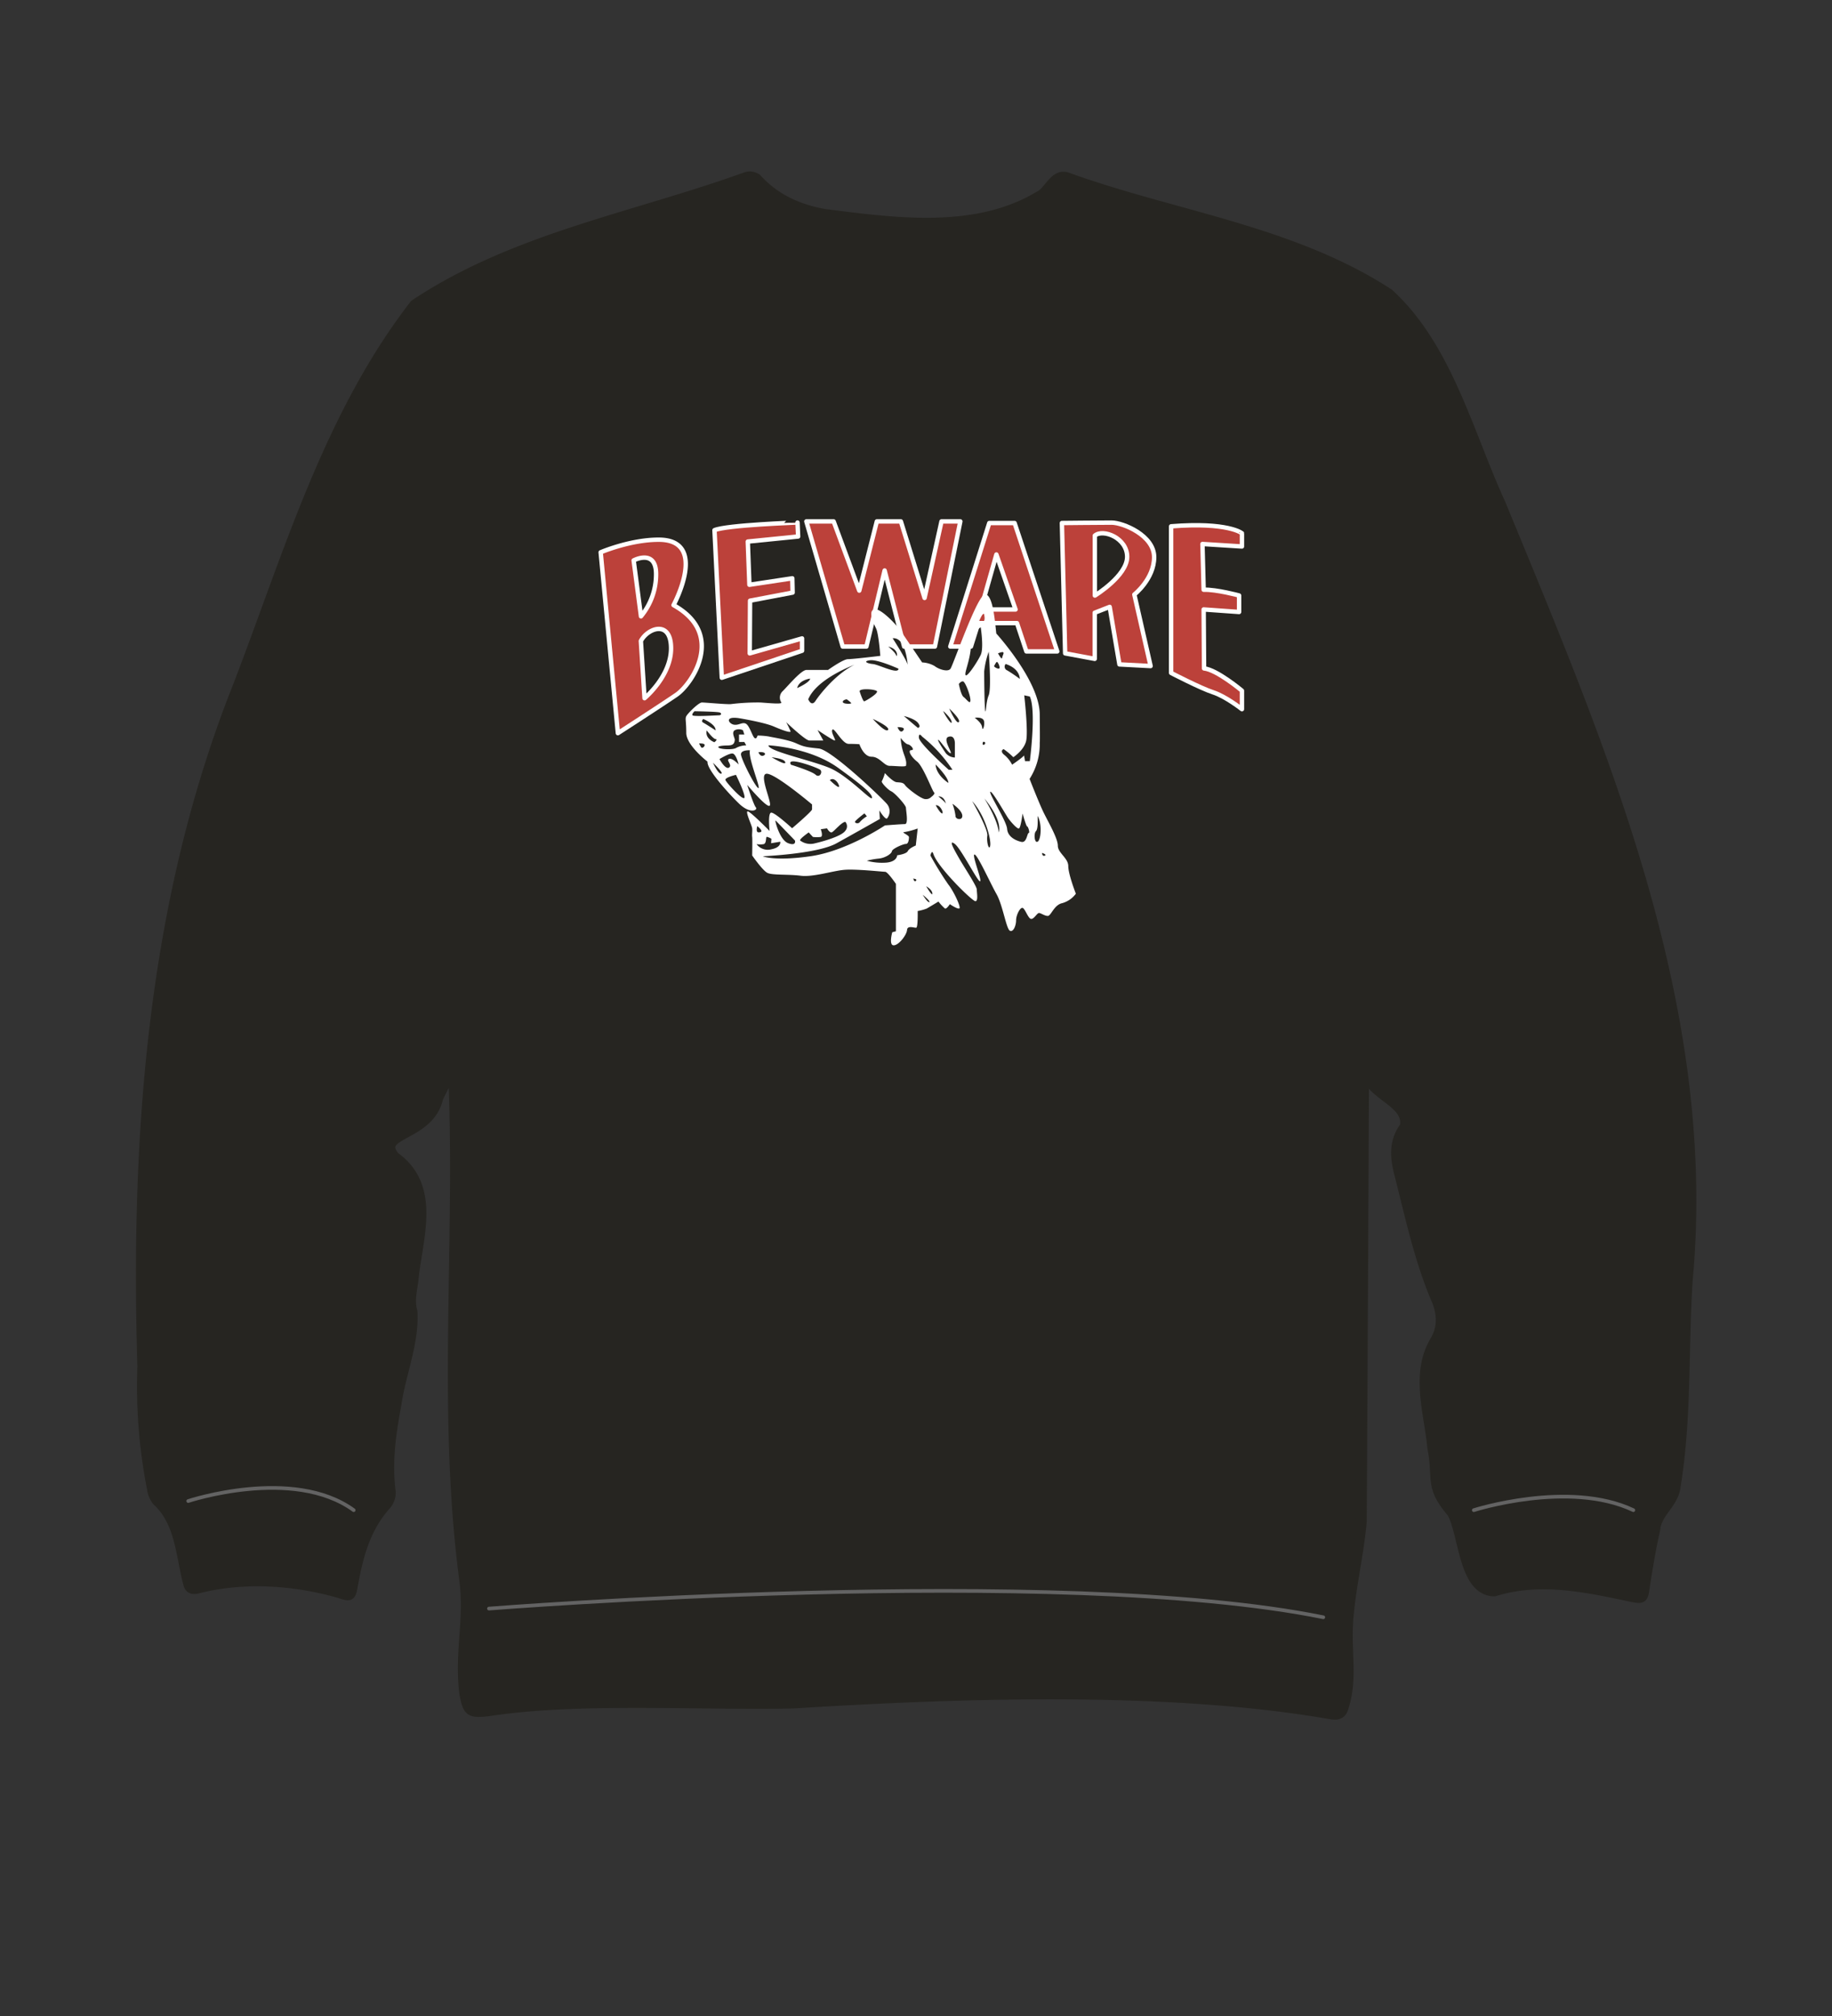 <svg xmlns="http://www.w3.org/2000/svg" width="500" height="550" viewBox="0 0 500 550"><rect x="0" y="0" width="500" height="550" fill="#333333" stroke="none"/><title>s06e05-01</title><path d="M372.14,291.55q-.27,61.74-.62,123.47c-.81,9-2.68,16.4-3.55,25.44-1,10.07,1.34,17-1.5,25.63-.59,1.77-2,1.67-3.35,1.44-44.59-7.74-101.66-5.72-146.65-2.93-24.6.58-58.62-1.67-83,2.09-5.23.6-5.68.28-6.62-4.82-1.35-11.26,1.44-20,0-30.81-6.15-46.82-.89-92.88-3.1-140-1.42,2.82-2.94,5.6-4.29,8.46-2.37,10.67-17.5,9.3-11.81,16.18,11.11,7.95,6.41,21.38,5.15,32.56-.25,3.15-1.35,6.27-.37,9.58.51,8.43-3.19,16.94-4.38,25.31-1.5,8-2.61,15.83-1.54,23.93a5.1,5.1,0,0,1-1.13,3.3c-5.71,6.28-7.75,14-9.19,22.06-.57,3.18-.61,3-3.74,2-12.38-3.52-26.09-4.38-38.6-1.18-1.39.34-2.11,0-2.41-1.47-2-7.76-2.18-16.67-8.49-22.43a6.66,6.66,0,0,1-1.33-3.22A144.46,144.46,0,0,1,39,372.86c-1.91-63,2.6-126.93,26.19-186,13.61-35.43,24.56-73.32,48.07-103.67,27.32-18.2,60-23.76,90.46-34.78a3.16,3.16,0,0,1,2.72.43c5,5.55,11.46,8.41,18.56,9.67,19.19,2.43,41.29,5.55,58.65-4.88,2.85-1.27,4.2-6.53,7.87-5,29.12,10.49,61,14.4,87.44,31.58,15.94,14.59,21.63,38,30.45,57.21,27.81,67.48,58,137.39,51.05,212.07-1.19,18.66-.23,37.46-3.28,56-.49,4.66-5.21,7.09-5.56,11.78-1.22,5.28-2.08,10.65-2.91,16-.4,2.6-.41,2.83-3.08,2.33-12.48-2.66-25.26-5.49-37.8-1.58-8.34-.15-8.13-15.56-11.44-21.41-6.28-7.36-3.61-9-5.33-17.63-.9-9.7-4.68-20.27.79-29.26,2-3.53,1.86-7.05.51-10.66-4.9-11.29-7.4-23.42-10.45-35.29-1.07-4.31-1.31-8.5,1.61-12.34,1.49-7.15-10.43-8.7-10.93-15.93Z" fill="#262521" stroke="#262521" stroke-linecap="round" stroke-linejoin="round" stroke-width="3"/><path d="M51.37,409.51S80,400,96.53,412" fill="none" stroke="#636363" stroke-linecap="round" stroke-linejoin="round"/><path d="M402.24,412s25.94-8.31,43.54,0" fill="none" stroke="#636363" stroke-linecap="round" stroke-linejoin="round"/><path d="M133.45,438.85s155.28-12.31,227.71,2.37" fill="none" stroke="#636363" stroke-linecap="round" stroke-linejoin="round"/><path d="M268.69,164.67s-.19,1.71.76,1.61S268.69,164.67,268.69,164.67Z" fill="#779623" opacity="0.19"/><path d="M183.83,165.09s9.71-17.87-4.07-17.85c-7.82,0-15.82,3.44-15.82,3.44l4.7,49.34s11.9-7.67,16-10.49S198.24,173.08,183.83,165.09Zm-4.77-8.39a17.92,17.92,0,0,1-4.12,11.44l-2-15.25S179.11,149.61,179.06,156.7Zm-3.15,33.78-1-15.6c1.86-3.55,8.16-5.85,8.24,1.86S175.91,190.48,175.91,190.48Z" fill="#bc413a" stroke="#fff" stroke-linecap="round" stroke-linejoin="round" stroke-width="1.2"/><path d="M195,144.64l2,40.26,21.9-7.36v-3.37l-14.28,4.08.09-14.37,11.62-2.21-.09-3.9-11.71,1.77-.44-11.79,13.74-1.38-.17-3.81S198.35,143.22,195,144.64Z" fill="#bc413a" stroke="#fff" stroke-linecap="round" stroke-linejoin="round" stroke-width="1.2"/><polygon points="220.07 142.25 230 176.39 236.47 176.39 241.44 155.64 246.76 176.39 255.16 176.39 262.1 142.25 256.96 142.25 252.34 163.13 245.87 142.25 239.31 142.25 234.52 161.13 227.52 142.25 220.07 142.25" fill="#bc413a" stroke="#fff" stroke-linecap="round" stroke-linejoin="round" stroke-width="1.2"/><path d="M276.91,142.69H270l-10.64,33.7H265l2-6.39h10.56l2.57,7.72h8.42Zm-9.23,23.59,4.26-15,5.23,15Z" fill="#bc413a" stroke="#fff" stroke-linecap="round" stroke-linejoin="round" stroke-width="1.2"/><path d="M315,152c0-5.94-8.51-9.42-11.61-9.42s-13.57.11-13.57.11l.89,35.56,8.07,1.5V167.16l4.08-1.59,2.66,15.69,8.51.45-4.44-19.51S315,157.94,315,152Zm-16.19,10.47V146.12c2.25-1.91,8.82.62,8.82,5.79S298.84,162.47,298.84,162.47Z" fill="#bc413a" stroke="#fff" stroke-linecap="round" stroke-linejoin="round" stroke-width="1.2"/><path d="M319.63,143.59v40s8,4.16,11.47,5.29,7.86,4.6,7.86,4.6v-5.05s-6.85-5.74-10.34-6.07l-.11-16.09,9.67.69v-4.5s-6.18-1.68-9.67-1.57l-.33-12.48,10.78.68v-3.62S335.14,142.35,319.63,143.59Z" fill="#bc413a" stroke="#fff" stroke-linecap="round" stroke-linejoin="round" stroke-width="1.2"/><path d="M291.56,236.3c0-2.23-2.85-3.57-2.85-5.59s-2.67-6.54-3.92-9.12S281,212.5,281,212.5a17.6,17.6,0,0,0,2.77-10s.09,1.43,0-7.67-11.86-22-11.86-22c-.36-3.3-.89-10.52-3-10.68s-8.77,19.33-9.51,20.31-3.27.09-4.3-.74a7.52,7.52,0,0,0-3.43-1s-4.72-7-5.88-8.65-5.53-6.33-7.22-5.83-.18,3.78.53,5.2,1.16,7.49,1.16,7.49-7.49.9-8.83.9-5.43,2.94-5.43,2.94h-5.88c-1.51,0-5.36,4.72-6.6,5.88a2.4,2.4,0,0,0-.27,3c.18.5-2.86.21-5.71,0a60.15,60.15,0,0,0-8.11.45c-1.25.09-7-.45-7.87-.45s-3.9,3-4.26,3.75,0,1.16,0,4.55,5.8,7.84,5.8,7.84c-.27,2,5.44,8.38,8.56,11.41s5.26,1.78,4.63,1.07-2.36-6.15-2.36-6.15,5.22,6.24,6.11,5.71-3.21-8.83-.72-8.74,12.31,8.38,12.31,8.38v1.34c0,.53-5.44,5.15-5.44,5.15s-4.73-4.35-5.71-4.26-.44,5-.44,5-5.35-5.44-6-5.35,1.16,3.83,1.25,4.62-.09,1.71,0,2.33,0,5.09,0,5.09,2.77,4,4.1,4.72,5.62.36,9.1.8,8.73-1.33,11.94-1.6,10.44.53,11.15.53,2.94,3.3,2.94,3.3v12.93l-1,.27s-1,3.56.39,3.56,3.56-2.85,3.65-4.19,2-.53,2.5-.62.4-4.55.4-4.55a12.92,12.92,0,0,0,2.45-.66c.54-.3,3.22-1.92,3.22-1.92a12.39,12.39,0,0,0,1.77,1.9c.44.21,1.34-1.19,1.34-1.19s2.05,1.43,2.59,1.16-1.61-4.81-3-6.51a87.88,87.88,0,0,1-4.9-7.93s.4-1.72.8-.45c1.17,3.69,10.7,13,11.5,12.93s.36-2.32.36-3.21-3.39-6-4.81-8.47-3-5.26-1.25-4,6.33,10.43,6.95,10.25-2.32-7.31-1.51-7.31,4.28,7.76,6,10.79,2.67,9.54,3.66,10,1.69-1.51,1.69-2.85,1-3.39,1.69-3.39,1.52,2.76,2.32,3,1.7-1.6,2.23-1.6,1.52.8,2.41.8,1.69-3,3.92-3.48a6.92,6.92,0,0,0,3.74-2.58S291.56,238.53,291.56,236.3Zm-17.09-55.15c4,1.31,3.85,4.07,3.85,4.07a38.71,38.71,0,0,0-3.41-2.32A1.09,1.09,0,0,1,274.47,181.15Zm-1-1.67c0,.73-1.09-1.23-1.09-1.23C274.89,177.23,273.52,178.75,273.52,179.48Zm-1.41,1.09c.25,0,.76,1,.76,1.6s-1.45-.07-1.52-.46C271.35,181.71,271.85,180.57,272.11,180.57Zm-2.22-2.88s.8,10.07,0,12-.72,5.18-.94,4.24-.29-8.79-.29-10.75A23.11,23.11,0,0,1,269.89,177.69Zm-1.55,24.68s.64-.08.6.41S267.78,203.53,268.34,202.37Zm-.26-3.93c0-1.16-2-2.62-2-2.62s2.33-.36,2.55,1S268.08,199.61,268.08,198.44Zm.58-30.67c.63,2.78-1.6,2.23-1.6,2.23S268.36,166.45,268.66,167.77ZM265,176.39c.3-4,2.66-5.26,2.66-5.26s.9,5.66,0,7.55-3.67,6.1-4.11,5.52S264.73,180.35,265,176.39ZM261.68,197c-.65.67-2.62-3.71-2.62-3.71S262.33,196.32,261.68,197Zm-4.08-2.88s2.21,2,2.13,2.95S256.86,193.38,257.6,194.11Zm-1.51,7.73c.39,0,2.83,3.75,3.36,3.64s-2.25-3.9-.62-4.46c1.42-.49,1.78.82,1.78,1.76v3.87a3.37,3.37,0,0,1-2.44-1.13C257.42,204.43,255.7,201.84,256.09,201.84Zm-5.56-3.27c-.08,0-3.84-3.24-3.84-3.24s2.89.68,3.84,1.86S250.6,198.57,250.53,198.57Zm-2.8-17.21a1.21,1.21,0,0,1,0,.14c0,.14,0,.06,0-.14-.27-1.29-4.1-7.24-4.1-7.24C247,173.81,247.61,180.16,247.73,181.36Zm-1.23,17.92c-.87,1-1.53-.91-1.53-.91S247.37,198.3,246.5,199.28Zm-1.92-20.51c-.24-.83-2.15-2.38-2.15-2.38C245.52,177.14,244.82,179.61,244.58,178.77Zm-7.05,1.35c2.08-.24,7.7,2.31,7.7,2.31-.08,1.67-5.35-1.12-7-1.28S235.45,180.37,237.53,180.12Zm4.83,19c-.73.86-4.15-3-4.15-3S243.08,198.3,242.36,199.16Zm-3-10.47c.09.71-3.12,2.59-3.48,2.68s-1.25-2.68-1.25-2.68C234.33,187.67,239.32,188,239.41,188.69Zm-5.62-7.55c-5.3,2.33-10,8.32-11.15,10.08s-2-.41-2-.41C223.06,184.89,233.79,181.14,233.79,181.14Zm-1.46,10.76c-.07.22-2.18.22-2.25-.35s1.06-.74,1.06-.74S232.4,191.69,232.33,191.9Zm-11.17-6.77c0,1.06-3.54,2.62-3.54,2.62C218.11,185.45,221.16,185.13,221.16,185.13Zm-22.22,18.25c1.56,0,1.56-1,1.65-1.45s-1-2.06,0-2.68a2.52,2.52,0,0,1,2.23,0l.38,1.16h-1.45v2.05h1.45l.52.92A6,6,0,0,0,201,204c-.81.62-4.2.46-4.83,0S197.37,203.36,198.94,203.38ZM189,195.15c-.25-.4.56-1.11.56-1.11s6.28.1,6.89.35.36.76-.25.76S189.27,195.56,189,195.15Zm6.29,4.1s-2.59-1.69-3.34-2.09,0-1,0-1S195.4,197.56,195.3,199.25ZM191.56,204c-.25,0-.76-1.18-.76-1.18s1.52-.08,1.52.43A.81.81,0,0,1,191.56,204Zm1.33-4.72s1.69,2.28,2.41,2.36-.32.85-.32.85S192.32,201.59,192.89,199.25Zm3.92,11.81c-.9,0-2.22-3-2.22-3S197.71,211.06,196.81,211.06Zm-.44-4s2.44-1.52,3.49-1.52,1.73,3,1.73,3-1.68-1.86-2.61-1.53,1,1.69,0,2.36S196.37,207.1,196.37,207.1Zm6.72,10.64c-.71.36-4.82-4.2-5.09-4.91s2.86-1.43,2.86-1.43S203.81,217.38,203.09,217.74ZM207,215c-.72,0-4.77-7.95-4.77-9.21s2.45-1.1,2.45-1.1C204.12,206.76,207.66,215,207,215Zm1.39-8.87c-.93.42-1.39-.9-1.39-.9C208.76,205,209.26,205.74,208.34,206.17Zm1.39-2.79s11.17.51,19,6.16,9.36,7.34,9.19,8.22-6.49-6.09-11.55-8.21S209.86,205,209.73,203.38Zm26.81,19.36a8.32,8.32,0,0,0-1.87,1.52c-.42.63-1.38.36-1.38,0s2.59-2.32,2.59-2.32ZM229,214.58c-.09.66-2.53-1.75-2.53-1.75C227.72,211.81,229.07,213.92,229,214.58Zm-18.38-8c1.43.25,3.54.5,3.7,1.43S210.61,206.59,210.61,206.59Zm5.23,2c-1.44-2.36,7.25.83,8,1.43s-.15,2.35-1.25,1.35S215.84,208.62,215.84,208.62Zm4.85,18.5,1.16,1.25a8.06,8.06,0,0,0,2.15,0c.71-.18,0-2.1,0-2.1l1.7-.24s.71,1.27,1.29,1.09,2.73-2.86,3.71-2.86a1.82,1.82,0,0,1,0,2.42c-1,1.51-6.16,2.94-8.31,3.44a4.67,4.67,0,0,1-4-.76C218,229,220.69,227.12,220.69,227.12Zm-9-3.21c.27.26,5.27,5.45,5.27,5.45s.45,1.6-1.88.71S211.4,223.64,211.67,223.91Zm-5,1.52s2.23,1.69.37,1.69C206.17,227.12,206.67,225.43,206.67,225.43Zm-.15,4.91a5.49,5.49,0,0,0,1.84,0c.9-.18.54-2,.9-2a4.34,4.34,0,0,1,1.25.54l-.09,1.21,2.5-.41s.36,1.52-2.41,2.06A3.79,3.79,0,0,1,206.52,230.34Zm43.53,9.86c-.28.4-.57.43-.83-.49C249.22,239.71,250.34,239.79,250.05,240.2Zm-.14-9.49s-1.77.7-2.18,1.53-2.9,1.14-2.9,1.14,0,1.76-3,2a15.51,15.51,0,0,1-5.28-.52,20.39,20.39,0,0,1,3.21-.58c1.76-.16,3.52-1.28,3.63-2s3.11-2,3.83-2,.83-1.34.83-1.86-2.17-1.35-1.35-1.35a22.09,22.09,0,0,0,3.73-1Zm3.7,15.44c-.53.14-1.8-2-1.8-2S254.14,246,253.61,246.15Zm.85-2.39c0,1.07-1.7-1.93-1.7-1.93S254.43,242.7,254.46,243.76Zm-.26-26.36a2,2,0,0,1-1.66.65c-1.19,0-5-3-5.53-3.78s-1.2-.74-2.3-.83-3.23-2.49-3.23-2.49a11.23,11.23,0,0,1-.83,2.21c-.28.28,1.57,2.3,2.58,2.77s4,3.78,4,4.51.73,4.43-.28,4.43-5.46.36-5.46.36-10.4,7-20.34,8.41-13,0-13,0,14.83-.61,20.1-3.52,11.85-6.65,11.85-6.65L240,221.1s1.68,2.75,2.14,2.14a3.13,3.13,0,0,0,0-3.82c-1.23-1.53-15.14-14.83-18.66-15.21s-4.05-.46-6.27-1.46-6.95-1.68-7.41-1.83a21.17,21.17,0,0,0-3-.25c-.16.12-.29,1.11-.87.66s-1.36-3.35-2.35-3.89-2,.54-3.35.25-2.56-2.31,1.32-1.78c0,0,6.92,1.11,9.69,2.31s4.61,1.75,4.52,1.29a22.89,22.89,0,0,0-1.2-2.49s5.25,5,6.31,5h3.83l-1.57-2.86s4.24,2.86,4.7,2.86-1.19-2.3-.64-2.95,2.67,3.87,4.42,3.87,2.95.1,2.95.1,1.11,3.41,3.32,3.41,3.4,2.49,4.93,2.49,4.48.37,4.48-.09.27-.83-.55-3a16.11,16.11,0,0,1-.93-4.52s1.29,1.66,2,1.75,2,1.57.92,1.57-.09,1.84,1.57,3.13,4.15,8,4.61,8.39S254.2,217.4,254.2,217.4Zm2.93,4.54c-.52.1-1.77-2.2-1.77-2.2C256.61,219.48,257.65,221.85,257.13,221.94Zm1-2.62c-.08-.43-2.06-2-2.06-2C258,217.19,258.24,219.74,258.15,219.32Zm-2.79-10.7s3.47,3.44,3.47,5C258.83,213.62,255.51,211.49,255.36,208.62Zm3.56,1.43s-8.06-7.17-8.14-8.77.88-.29.88-.29a39.08,39.08,0,0,1,8.28,9.06Zm1.85,12.55a14.73,14.73,0,0,0-.83-3.28s2.51,1.68,2.68,3.16S260.77,223.62,260.77,222.6ZM263,190.16c-.73-.51-1.31-3.56-1.31-3.56s.58-.8,1.16-.7,2,3.75,2,5.13S263.72,190.67,263,190.16Zm7.26,40.55c-.3,1.53-1.05-.86-.8-2.71s-4.13-9.44-4.13-9.44C269,222.6,270.55,229.18,270.25,230.71Zm2.32-3.59c-.25-3.49-3.91-9.28-3.91-9.28C273.93,224.28,272.57,227.12,272.57,227.12Zm8.17.14c-.42,0-.5,2.76-2,2.42s-3.71-1.35-3.88-3.54-5-9.61-4.59-10.11,4.26,6.34,4.93,7.26,2.36,2.87,2.87,2.74,1-4.09,1-4.09,1,3.53,1.26,3.53S281.17,227.29,280.74,227.26Zm-1-19.59a13.37,13.37,0,0,0-.29-1.6c0,.37-3.23,2.55-3.23,2.55a8.26,8.26,0,0,0-2.07-2.62c-1.3-1-.51-1.6-.2-1.6a19.25,19.25,0,0,1,2.6,2.18s2.83-1.82,3.48-4.36-.5-12.52-.5-12.52l1.52.32c1.82,3.85,0,17.65,0,17.65Zm3.47,21.93c-.88.59-1.15-2.19-.47-2.87s.42-4.13.42-4.13C284.45,224.71,284.12,229,283.24,229.6Zm1.85,3.86c-.63.21-.68-.76-.68-.76C285,232.87,285.72,233.25,285.09,233.46Z" fill="#fff"/></svg>